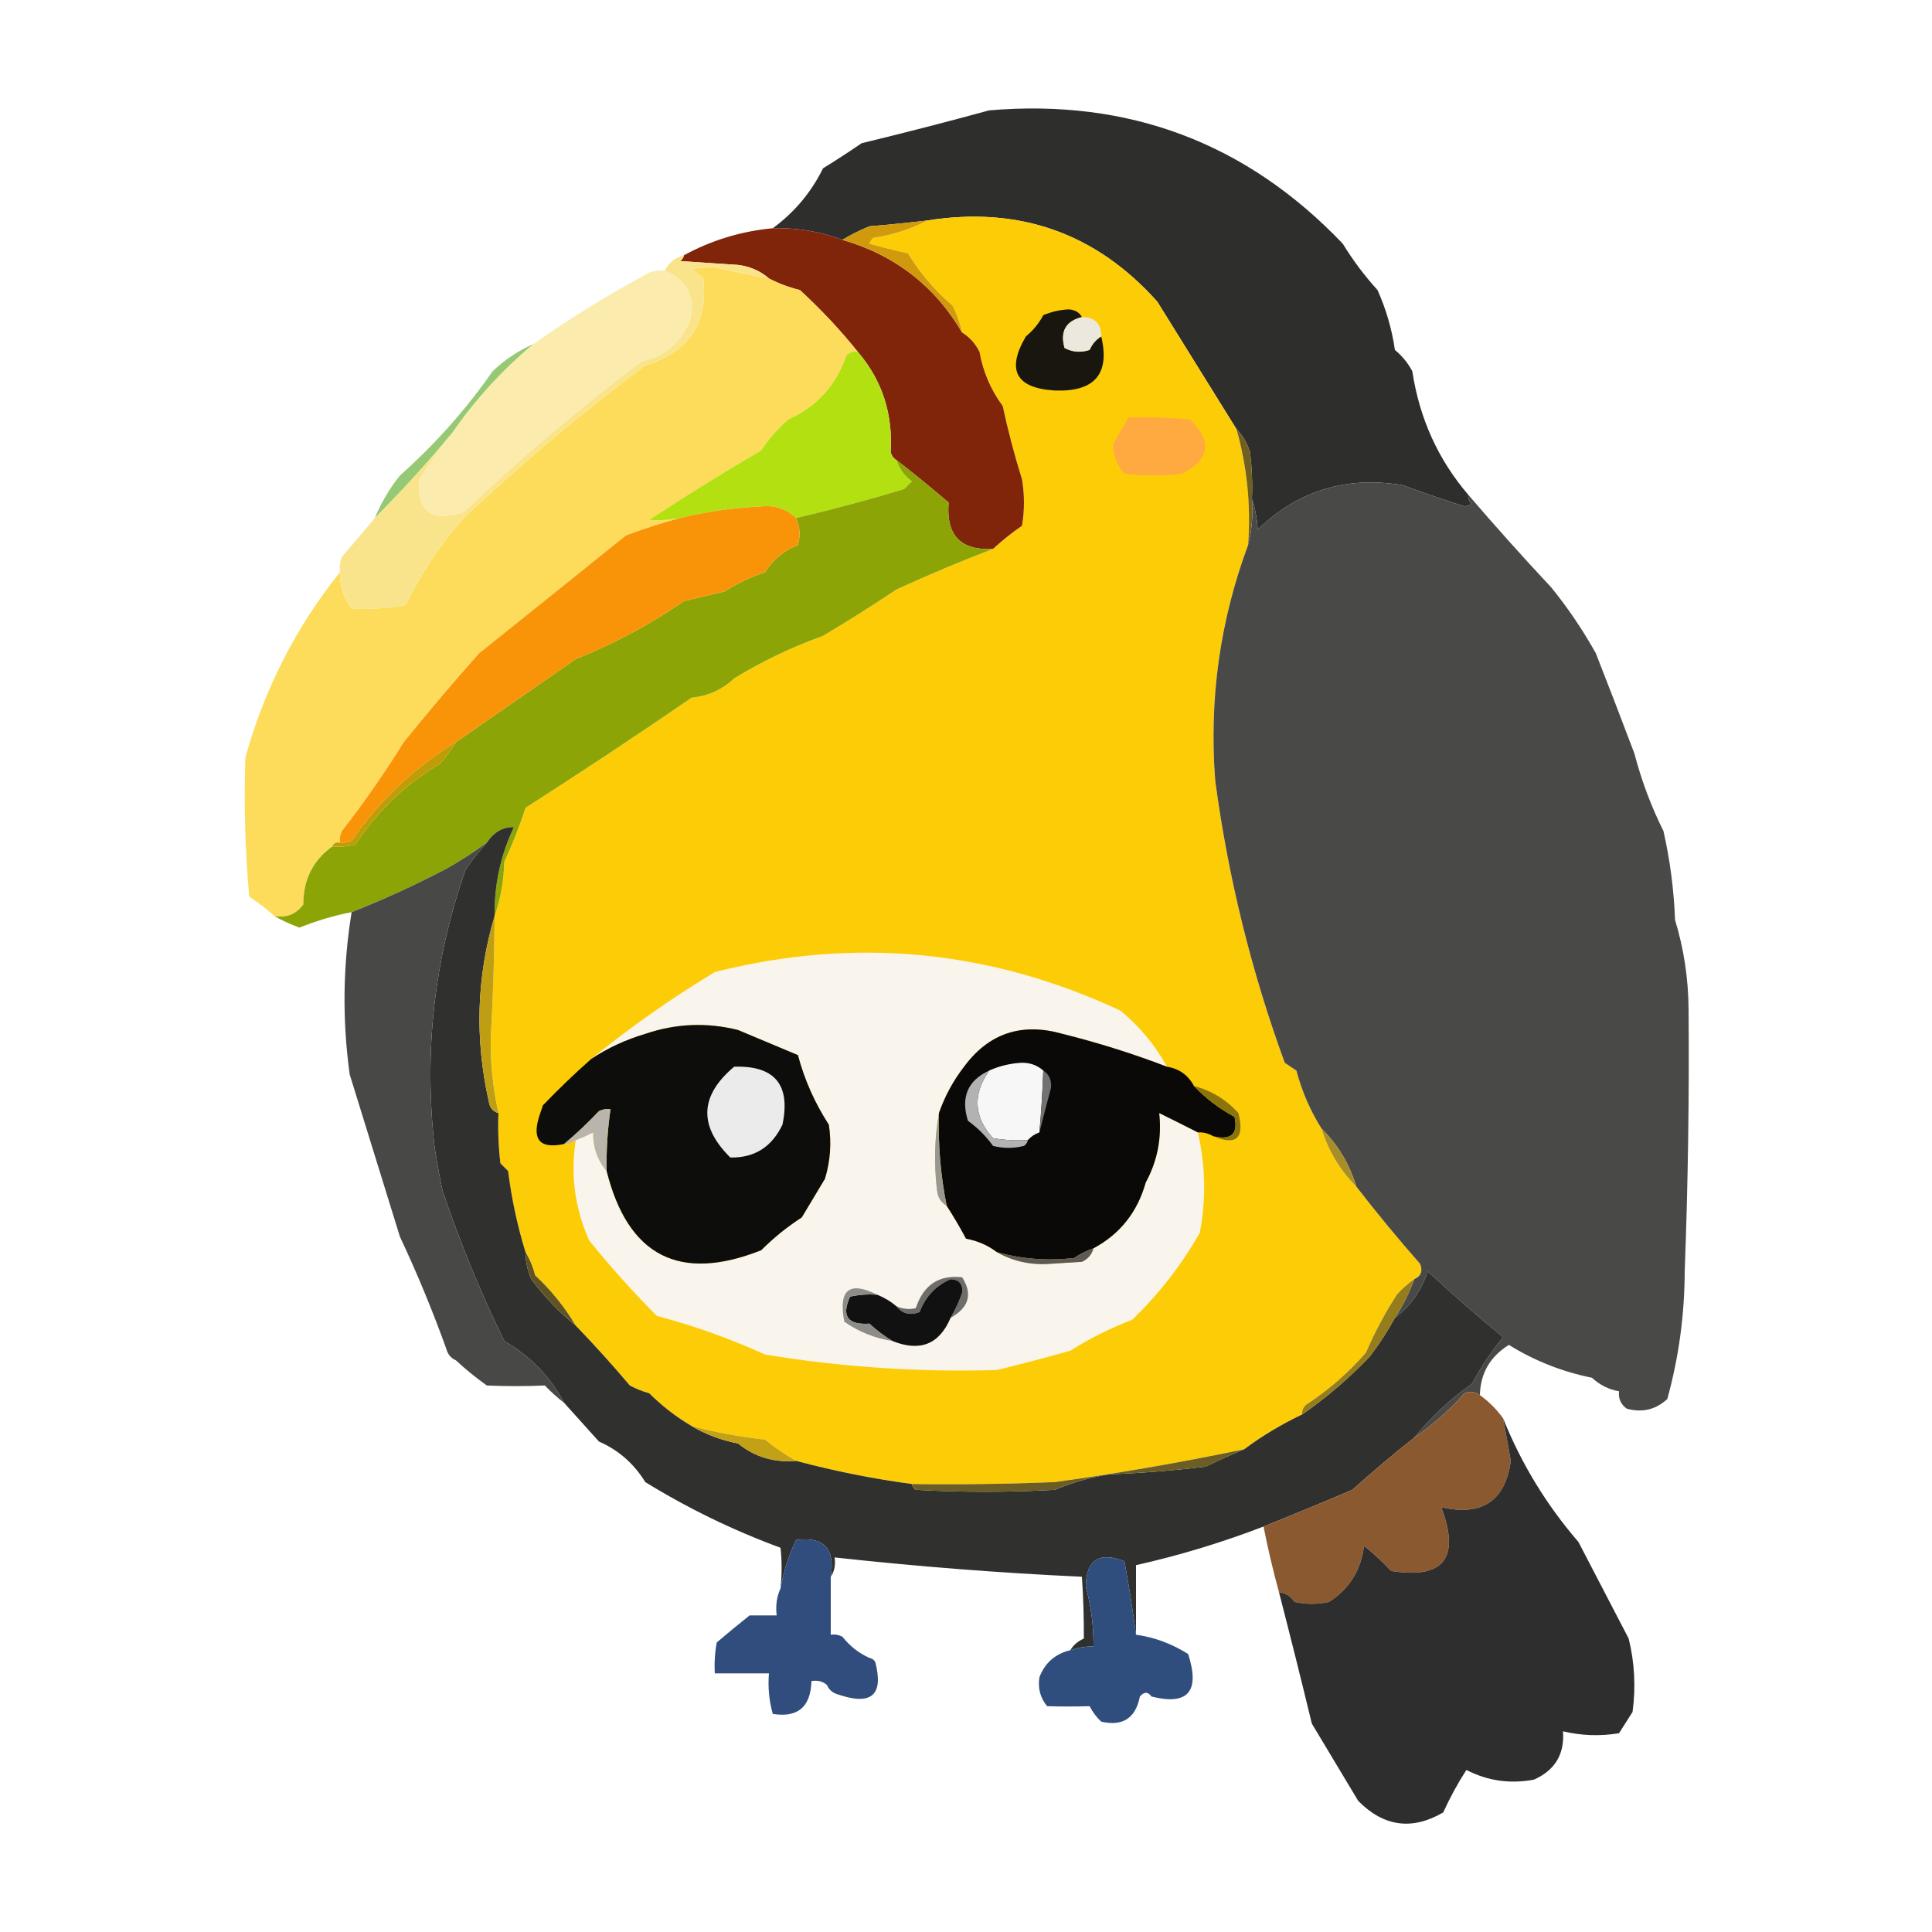 <svg width="500" height="500" viewBox="0 0 500 500" fill="none" xmlns="http://www.w3.org/2000/svg">
<path fill-rule="evenodd" clip-rule="evenodd" d="M380 128.061C379.91 129.061 380.25 129.891 381 130.561C380.33 130.731 379.67 130.891 379 131.061C373.58 129.311 368.25 127.481 363 125.561C348.43 123.131 335.93 126.961 325.5 137.061C325.32 134.201 324.82 131.531 324 129.061C324.17 125.051 324 121.051 323.5 117.061C322.78 114.681 321.62 112.681 320 111.061C313.19 100.111 306.35 89.111 299.5 78.061C283.61 60.301 263.77 53.301 240 57.061C235.02 57.651 230.02 58.151 225 58.561C222.51 59.591 220.17 60.761 218 62.061C212.3 59.911 206.3 58.911 200 59.061C205.59 54.961 209.93 49.801 213 43.561C216.34 41.501 219.68 39.331 223 37.061C234.02 34.391 245.02 31.561 256 28.561C292.12 25.481 322.62 36.981 347.5 63.061C350.12 67.341 353.12 71.341 356.5 75.061C358.72 80.011 360.22 85.181 361 90.561C362.85 92.091 364.35 93.921 365.5 96.061C367.36 108.281 372.19 118.951 380 128.061Z" fill="#2E2E2D"/>
<path fill-rule="evenodd" clip-rule="evenodd" d="M320 111.062C322.75 120.822 323.75 130.822 323 141.062C315.7 160.702 312.87 181.032 314.5 202.062C317.87 227.152 323.87 251.482 332.5 275.062C333.5 275.732 334.5 276.392 335.5 277.062C336.92 282.422 339.08 287.422 342 292.062C343.76 297.822 346.76 302.822 351 307.062C356.24 313.842 361.74 320.512 367.5 327.062C368.27 328.912 367.77 330.252 366 331.062C364.37 332.192 362.87 333.522 361.5 335.062C358.43 339.812 355.76 344.812 353.5 350.062C348.98 355.252 343.81 359.752 338 363.562C337.25 364.232 336.91 365.062 337 366.062C331.62 368.622 326.62 371.622 322 375.062C305.76 378.462 289.43 381.292 273 383.562C260.67 384.062 248.34 384.232 236 384.062C225.88 382.702 215.88 380.702 206 378.062C203.26 376.512 200.59 374.682 198 372.562C191.56 371.872 185.23 370.702 179 369.062C175.03 366.732 171.37 363.892 168 360.562C166.25 360.092 164.59 359.422 163 358.562C158.47 353.202 153.8 348.032 149 343.062C146.11 338.222 142.61 333.892 138.5 330.062C137.93 327.842 137.1 325.842 136 324.062C133.91 317.282 132.41 310.282 131.5 303.062C130.83 302.392 130.17 301.732 129.5 301.062C129 296.742 128.83 292.412 129 288.062C127.57 281.662 126.9 275.162 127 268.562C127.62 258.072 127.95 247.572 128 237.062C129.55 232.662 130.38 227.992 130.5 223.062C132.63 218.482 134.47 213.822 136 209.062C150.41 199.842 164.75 190.342 179 180.562C183.31 180.122 186.97 178.452 190 175.562C197.24 171.142 204.9 167.472 213 164.562C219.39 160.752 225.73 156.752 232 152.562C240.39 148.722 248.73 145.222 257 142.062C259.31 139.922 261.81 137.922 264.5 136.062C265.17 132.062 265.17 128.062 264.5 124.062C262.55 117.822 260.89 111.492 259.5 105.062C256.41 100.882 254.41 96.212 253.5 91.062C252.45 88.942 250.95 87.282 249 86.062C248.47 83.642 247.64 81.302 246.5 79.062C241.88 75.122 238.05 70.622 235 65.562C231.64 64.832 228.3 64.002 225 63.062C225.21 62.472 225.54 61.972 226 61.562C231.02 60.802 235.69 59.302 240 57.062C263.77 53.302 283.61 60.302 299.5 78.062C306.35 89.112 313.19 100.112 320 111.062Z" fill="#FCCD07"/>
<path fill-rule="evenodd" clip-rule="evenodd" d="M200 59.062C206.3 58.911 212.3 59.911 218 62.062C231.59 66.001 241.93 74.001 249 86.061C250.95 87.281 252.45 88.942 253.5 91.062C254.41 96.212 256.41 100.882 259.5 105.062C260.89 111.492 262.55 117.822 264.5 124.062C265.17 128.062 265.17 132.062 264.5 136.062C261.81 137.922 259.31 139.922 257 142.062C248.64 142.532 244.81 138.532 245.5 130.062C241.06 126.272 236.56 122.602 232 119.062C231.28 118.642 230.78 117.982 230.5 117.062C231.11 107.072 228.28 98.402 222 91.062C217.48 85.422 212.48 80.091 207 75.061C204.12 74.352 201.45 73.352 199 72.061C196.77 70.112 194.1 68.951 191 68.561C186 68.231 181 67.891 176 67.561C176.56 67.181 176.89 66.681 177 66.061C184.13 62.172 191.8 59.842 200 59.062Z" fill="#81250A"/>
<path fill-rule="evenodd" clip-rule="evenodd" d="M240 57.062C235.69 59.301 231.02 60.801 226 61.562C225.54 61.971 225.21 62.471 225 63.062C228.3 64.001 231.64 64.832 235 65.561C238.05 70.621 241.88 75.121 246.5 79.061C247.64 81.302 248.47 83.641 249 86.061C241.93 74.001 231.59 66.001 218 62.062C220.17 60.761 222.51 59.592 225 58.562C230.02 58.151 235.02 57.651 240 57.062Z" fill="#D09A0C"/>
<path fill-rule="evenodd" clip-rule="evenodd" d="M199 72.061C201.45 73.352 204.12 74.352 207 75.061C212.48 80.091 217.48 85.421 222 91.061C220.82 90.841 219.82 91.171 219 92.061C216.42 99.701 211.42 105.202 204 108.562C201.29 110.932 198.96 113.602 197 116.562C187.17 122.312 177.5 128.312 168 134.562C170.66 134.732 173.32 134.572 176 134.062C171.33 135.332 166.67 136.832 162 138.562C149.26 148.822 136.59 158.992 124 169.062C117.31 176.582 110.81 184.252 104.5 192.062C99.59 199.982 94.25 207.652 88.5 215.062C88.02 216.012 87.85 217.012 88 218.062C87.01 217.892 86.34 218.222 86 219.062C80.99 222.682 78.49 227.682 78.5 234.062C76.65 236.602 74.15 237.602 71 237.062C68.99 235.232 66.83 233.562 64.5 232.062C63.43 220.072 63.1 208.072 63.5 196.062C68.42 178.292 76.59 162.292 88 148.062C87.9 151.582 88.9 154.752 91 157.562C95.67 157.732 100.34 157.392 105 156.562C108.96 148.422 113.96 140.922 120 134.062C134.97 119.932 150.63 106.772 167 94.561C178.34 91.091 183.34 83.591 182 72.061C181 71.231 180 70.391 179 69.561C180.83 69.391 182.67 69.231 184.5 69.061C189.32 70.171 194.16 71.171 199 72.061Z" fill="#FDDC5B"/>
<path fill-rule="evenodd" clip-rule="evenodd" d="M172 70.061C177.86 72.451 180.03 76.781 178.5 83.061C176.16 88.731 171.99 92.231 166 93.561C149.96 105.601 134.63 118.601 120 132.561C111.69 135.221 107.86 132.391 108.5 124.061C111.16 119.911 113.99 115.911 117 112.061C123.01 103.391 130.01 95.721 138 89.061C147.61 82.291 157.61 76.131 168 70.561C169.29 70.071 170.63 69.901 172 70.061Z" fill="#FBECAE"/>
<path fill-rule="evenodd" clip-rule="evenodd" d="M280.001 82.061C275.811 83.102 274.311 85.772 275.501 90.061C277.561 91.151 279.731 91.322 282.001 90.561C282.661 89.041 283.661 87.871 285.001 87.061C287.301 96.781 283.301 101.442 273.001 101.062C262.891 100.452 260.391 95.781 265.501 87.061C267.381 85.522 268.881 83.681 270.001 81.561C272.081 80.692 274.251 80.192 276.501 80.061C278.181 80.171 279.351 80.832 280.001 82.061Z" fill="#18160E"/>
<path fill-rule="evenodd" clip-rule="evenodd" d="M280 82.061C283.33 82.061 285 83.731 285 87.061C283.66 87.871 282.66 89.041 282 90.561C279.73 91.322 277.56 91.151 275.5 90.061C274.31 85.772 275.81 83.102 280 82.061Z" fill="#ECE8DD"/>
<path fill-rule="evenodd" clip-rule="evenodd" d="M222 91.061C228.28 98.401 231.11 107.071 230.5 117.061C230.78 117.981 231.28 118.641 232 119.061C232.7 121.281 234.04 123.111 236 124.561C235.33 125.231 234.67 125.891 234 126.561C224.73 129.371 215.4 131.871 206 134.061C203.51 131.701 200.51 130.701 197 131.061C189.86 131.401 182.86 132.401 176 134.061C173.32 134.571 170.66 134.731 168 134.561C177.5 128.311 187.17 122.311 197 116.561C198.96 113.601 201.29 110.931 204 108.561C211.42 105.201 216.42 99.701 219 92.061C219.82 91.171 220.82 90.841 222 91.061Z" fill="#B2E011"/>
<path fill-rule="evenodd" clip-rule="evenodd" d="M138 89.061C130.01 95.722 123.01 103.392 117 112.062C110.7 119.692 104.03 127.032 97 134.062C98.67 130.052 100.83 126.382 103.5 123.062C112.61 114.952 120.61 105.952 127.5 96.061C130.63 93.091 134.13 90.751 138 89.061Z" fill="#96C975"/>
<path fill-rule="evenodd" clip-rule="evenodd" d="M292 108.062C297.34 107.892 302.68 108.062 308 108.562C313.82 114.152 313.15 118.822 306 122.562C301 123.232 296 123.232 291 122.562C289.13 120.452 288.13 117.952 288 115.062C289.27 112.732 290.61 110.402 292 108.062Z" fill="#FFAA41"/>
<path fill-rule="evenodd" clip-rule="evenodd" d="M379.999 128.062C386.979 136.202 394.139 144.202 401.499 152.062C405.849 157.442 409.679 163.112 412.999 169.062C416.459 177.892 419.799 186.552 422.999 195.062C424.819 202.022 427.319 208.692 430.499 215.062C432.209 222.622 433.209 230.282 433.499 238.062C435.769 245.522 436.939 253.192 436.999 261.062C437.189 283.742 436.859 306.402 435.999 329.062C435.969 340.282 434.469 351.282 431.499 362.062C428.509 364.822 425.009 365.662 420.999 364.562C419.459 363.452 418.799 361.952 418.999 360.062C416.359 359.612 414.029 358.442 411.999 356.562C404.309 355.012 397.149 352.182 390.499 348.062C385.629 351.082 383.129 355.412 382.999 361.062C381.759 360.152 380.429 359.982 378.999 360.562C375.089 364.972 370.759 368.812 365.999 372.062C370.299 366.762 375.299 362.092 380.999 358.062C383.269 353.792 385.929 349.792 388.999 346.062C382.379 340.622 375.879 334.952 369.499 329.062C367.879 333.992 365.049 337.992 360.999 341.062C363.039 337.942 364.709 334.602 365.999 331.062C367.769 330.252 368.269 328.912 367.499 327.062C361.739 320.512 356.239 313.842 350.999 307.062C349.289 301.322 346.289 296.322 341.999 292.062C339.079 287.422 336.919 282.422 335.499 277.062C334.499 276.392 333.499 275.732 332.499 275.062C323.869 251.482 317.869 227.152 314.499 202.062C312.869 181.032 315.699 160.702 322.999 141.062C323.979 137.262 324.319 133.262 323.999 129.062C324.819 131.532 325.319 134.202 325.499 137.062C335.929 126.962 348.429 123.132 362.999 125.562C368.249 127.482 373.579 129.312 378.999 131.062C379.669 130.892 380.329 130.732 380.999 130.562C380.249 129.892 379.909 129.062 379.999 128.062Z" fill="#494948"/>
<path fill-rule="evenodd" clip-rule="evenodd" d="M232 119.062C236.56 122.602 241.06 126.272 245.5 130.062C244.81 138.532 248.64 142.532 257 142.062C248.73 145.222 240.39 148.722 232 152.562C225.73 156.752 219.39 160.752 213 164.562C204.9 167.472 197.24 171.142 190 175.562C186.97 178.452 183.31 180.122 179 180.562C164.75 190.342 150.41 199.842 136 209.062C134.47 213.822 132.63 218.482 130.5 223.062C130.38 227.992 129.55 232.662 128 237.062C127.9 228.942 129.57 221.272 133 214.062C130.17 213.992 127.83 215.322 126 218.062C122.82 220.402 119.49 222.562 116 224.562C107.82 228.892 99.48 232.722 91 236.062C86.46 236.942 81.96 238.282 77.5 240.062C75.19 239.232 73.03 238.232 71 237.062C74.15 237.602 76.65 236.602 78.5 234.062C78.49 227.682 80.99 222.682 86 219.062C88.03 219.222 90.03 219.062 92 218.562C97.74 209.822 105.07 202.822 114 197.562C115.47 195.792 116.8 193.952 118 192.062C128.34 184.892 138.68 177.722 149 170.562C158.94 166.592 168.27 161.592 177 155.562C180.5 154.732 184 153.892 187.5 153.062C190.8 150.992 194.3 149.332 198 148.062C200.1 144.782 202.94 142.452 206.5 141.062C207.2 138.632 207.04 136.302 206 134.062C215.4 131.872 224.73 129.372 234 126.562C234.67 125.892 235.33 125.232 236 124.562C234.04 123.112 232.7 121.282 232 119.062Z" fill="#8CA406"/>
<path fill-rule="evenodd" clip-rule="evenodd" d="M177 66.061C176.89 66.681 176.56 67.181 176 67.561C181 67.891 186 68.231 191 68.561C194.1 68.951 196.77 70.112 199 72.061C194.16 71.171 189.32 70.171 184.5 69.061C182.67 69.231 180.83 69.391 179 69.561C180 70.391 181 71.231 182 72.061C183.34 83.591 178.34 91.091 167 94.561C150.63 106.772 134.97 119.932 120 134.062C113.96 140.922 108.96 148.422 105 156.562C100.34 157.392 95.67 157.732 91 157.562C88.9 154.752 87.9 151.582 88 148.062C87.84 146.692 88.01 145.352 88.5 144.062C91.42 140.702 94.26 137.372 97 134.062C104.03 127.032 110.7 119.692 117 112.062C113.99 115.912 111.16 119.912 108.5 124.062C107.86 132.392 111.69 135.222 120 132.562C134.63 118.602 149.96 105.602 166 93.561C171.99 92.231 176.16 88.731 178.5 83.061C180.03 76.781 177.86 72.451 172 70.061C173.08 67.972 174.75 66.641 177 66.061Z" fill="#FAE48B"/>
<path fill-rule="evenodd" clip-rule="evenodd" d="M206 134.062C207.04 136.302 207.2 138.632 206.5 141.062C202.94 142.452 200.1 144.782 198 148.062C194.3 149.332 190.8 150.992 187.5 153.062C184 153.892 180.5 154.732 177 155.562C168.27 161.592 158.94 166.592 149 170.562C138.68 177.722 128.34 184.892 118 192.062C107.27 198.622 98.27 207.122 91 217.562C90.05 218.042 89.05 218.212 88 218.062C87.85 217.012 88.02 216.012 88.5 215.062C94.25 207.652 99.59 199.982 104.5 192.062C110.81 184.252 117.31 176.582 124 169.062C136.59 158.992 149.26 148.822 162 138.562C166.67 136.832 171.33 135.332 176 134.062C182.86 132.402 189.86 131.402 197 131.062C200.51 130.702 203.51 131.702 206 134.062Z" fill="#F99409"/>
<path fill-rule="evenodd" clip-rule="evenodd" d="M320 111.062C321.62 112.682 322.78 114.682 323.5 117.062C324 121.052 324.17 125.052 324 129.062C324.32 133.262 323.98 137.262 323 141.062C323.75 130.822 322.75 120.822 320 111.062Z" fill="#6F6022"/>
<path fill-rule="evenodd" clip-rule="evenodd" d="M118 192.062C116.8 193.952 115.47 195.792 114 197.562C105.07 202.822 97.74 209.822 92 218.562C90.03 219.062 88.03 219.222 86 219.062C86.34 218.222 87.01 217.892 88 218.062C89.05 218.212 90.05 218.042 91 217.562C98.27 207.122 107.27 198.622 118 192.062Z" fill="#C09C06"/>
<path fill-rule="evenodd" clip-rule="evenodd" d="M128 237.061C123.34 252.781 122.84 268.781 126.5 285.061C126.74 286.681 127.57 287.681 129 288.061C128.83 292.411 129 296.741 129.5 301.061C130.17 301.731 130.83 302.391 131.5 303.061C132.41 310.281 133.91 317.281 136 324.061C136.02 326.491 136.52 328.821 137.5 331.061C140.84 335.561 144.67 339.561 149 343.061C153.8 348.031 158.47 353.201 163 358.561C164.59 359.421 166.25 360.091 168 360.561C171.37 363.891 175.03 366.731 179 369.061C182.6 371.211 186.6 372.711 191 373.561C195.33 377.061 200.33 378.561 206 378.061C215.88 380.701 225.88 382.701 236 384.061C236.11 384.681 236.44 385.181 237 385.561C249 386.231 261 386.231 273 385.561C277.49 383.681 282.16 382.341 287 381.561C295.36 381.241 303.7 380.581 312 379.561C315.36 377.951 318.69 376.451 322 375.061C326.62 371.621 331.62 368.621 337 366.061C343.35 361.641 349.18 356.641 354.5 351.061C356.92 347.891 359.09 344.551 361 341.061C365.05 337.991 367.88 333.991 369.5 329.061C375.88 334.951 382.38 340.621 389 346.061C385.93 349.791 383.27 353.791 381 358.061C375.3 362.091 370.3 366.761 366 372.061C360.63 376.291 355.3 380.791 350 385.561C342.23 388.861 334.56 392.031 327 395.061C316.23 399.211 305.23 402.541 294 405.061C294 411.061 294 417.061 294 423.061C293.18 416.841 292.18 410.511 291 404.061C284.46 401.491 281.13 403.661 281 410.561C282.36 415.631 283.03 420.791 283 426.061C280.94 426.081 278.94 426.411 277 427.061C277.81 425.721 278.98 424.721 280.5 424.061C280.52 418.741 280.36 413.411 280 408.061C258.75 407.081 237.41 405.411 216 403.061C216.28 404.971 215.95 406.641 215 408.061C216.17 400.731 213.17 397.571 206 398.561C204.1 402.601 202.76 406.761 202 411.061C202.37 407.441 202.37 403.941 202 400.561C189.71 396.031 178.04 390.361 167 383.561C164.05 378.771 160.05 375.271 155 373.061C152 369.731 149 366.391 146 363.061C142.4 356.291 137.24 350.961 130.5 347.061C124.36 334.491 119.03 321.491 114.5 308.061C113.73 304.411 113.06 300.751 112.5 297.061C109.65 272.351 112.32 248.351 120.5 225.061C122.22 222.521 124.05 220.191 126 218.061C127.83 215.321 130.17 213.991 133 214.061C129.57 221.271 127.9 228.941 128 237.061Z" fill="#30302E"/>
<path fill-rule="evenodd" clip-rule="evenodd" d="M126.001 218.062C124.051 220.192 122.221 222.522 120.501 225.062C112.321 248.352 109.651 272.352 112.501 297.062C113.061 300.752 113.731 304.412 114.501 308.062C119.031 321.492 124.361 334.492 130.501 347.062C137.241 350.962 142.401 356.292 146.001 363.062C144.231 361.692 142.561 360.192 141.001 358.562C136.021 358.782 131.021 358.782 126.001 358.562C123.171 356.562 120.501 354.392 118.001 352.062C116.711 351.502 115.881 350.502 115.501 349.062C111.951 339.202 107.951 329.532 103.501 320.062C99.151 305.952 94.811 291.952 90.501 278.062C88.561 263.992 88.731 249.992 91.001 236.062C99.481 232.722 107.821 228.892 116.001 224.562C119.491 222.562 122.821 220.402 126.001 218.062Z" fill="#484947"/>
<path fill-rule="evenodd" clip-rule="evenodd" d="M302 276.062C293.26 272.712 284.26 269.872 275 267.562C264.4 264.562 255.9 267.392 249.5 276.062C246.67 279.722 244.51 283.722 243 288.062C241.85 294.552 241.68 301.212 242.5 308.062C242.7 309.882 243.53 311.212 245 312.062C246.75 314.762 248.42 317.592 250 320.562C253.03 321.142 255.7 322.302 258 324.062C262.24 326.472 266.91 327.472 272 327.062C274.67 326.892 277.33 326.732 280 326.562C281.56 325.842 282.56 324.672 283 323.062C289.87 319.352 294.37 313.682 296.5 306.062C299.54 300.472 300.71 294.472 300 288.062C303.31 289.692 306.64 291.352 310 293.062C312 301.702 312.16 310.362 310.5 319.062C305.74 327.412 299.91 334.912 293 341.562C287.39 343.702 282.05 346.372 277 349.562C270.68 351.332 264.35 353.002 258 354.562C237.87 355.152 217.87 353.822 198 350.562C189.02 346.452 179.68 343.122 170 340.562C163.82 334.342 157.98 327.842 152.5 321.062C148.77 312.762 147.6 304.102 149 295.062C150.53 294.492 152.03 293.832 153.5 293.062C153.46 296.962 154.63 300.292 157 303.062C162.53 325.082 175.86 331.922 197 323.562C200.15 320.392 203.65 317.562 207.5 315.062C209.5 311.732 211.5 308.392 213.5 305.062C214.89 300.472 215.23 295.802 214.5 291.062C210.86 285.442 208.19 279.442 206.5 273.062C201.35 270.902 196.18 268.732 191 266.562C182.92 264.542 174.92 264.872 167 267.562C161.89 269.082 157.23 271.252 153 274.062C163.11 265.832 173.78 258.332 185 251.562C221.18 242.432 256.18 245.762 290 261.562C294.99 265.702 298.99 270.542 302 276.062Z" fill="#F9F5EC"/>
<path fill-rule="evenodd" clip-rule="evenodd" d="M127.999 237.062C127.949 247.572 127.619 258.072 126.999 268.562C126.899 275.162 127.569 281.662 128.999 288.062C127.569 287.682 126.739 286.682 126.499 285.062C122.839 268.782 123.339 252.782 127.999 237.062Z" fill="#C09E14"/>
<path fill-rule="evenodd" clip-rule="evenodd" d="M157.001 303.061C156.891 297.691 157.231 292.361 158.001 287.061C156.951 286.911 155.951 287.081 155.001 287.561C152.101 290.631 149.101 293.461 146.001 296.061C139.831 297.391 137.661 295.051 139.501 289.061C139.831 288.061 140.171 287.061 140.501 286.061C144.561 281.831 148.731 277.831 153.001 274.061C157.231 271.251 161.891 269.081 167.001 267.561C174.921 264.871 182.921 264.541 191.001 266.561C196.181 268.731 201.351 270.901 206.501 273.061C208.191 279.441 210.861 285.441 214.501 291.061C215.231 295.801 214.891 300.471 213.501 305.061C211.501 308.391 209.501 311.731 207.501 315.061C203.651 317.561 200.151 320.391 197.001 323.561C175.861 331.921 162.531 325.081 157.001 303.061Z" fill="#0D0D0C"/>
<path fill-rule="evenodd" clip-rule="evenodd" d="M302 276.062C305.17 276.572 307.51 278.242 309 281.062C312.03 284.252 315.53 286.912 319.5 289.062C320.46 293.492 318.62 295.152 314 294.062C312.79 293.332 311.46 292.992 310 293.062C306.64 291.352 303.31 289.692 300 288.062C300.71 294.472 299.54 300.472 296.5 306.062C294.37 313.682 289.87 319.352 283 323.062C281.24 323.632 279.58 324.472 278 325.562C271.22 326.362 264.55 325.862 258 324.062C255.7 322.302 253.03 321.142 250 320.562C248.42 317.592 246.75 314.762 245 312.062C243.41 304.152 242.74 296.152 243 288.062C244.51 283.722 246.67 279.722 249.5 276.062C255.9 267.392 264.4 264.562 275 267.562C284.26 269.872 293.26 272.712 302 276.062Z" fill="#0A0908"/>
<path fill-rule="evenodd" clip-rule="evenodd" d="M269.999 277.061C269.809 282.401 269.479 287.741 268.999 293.061C267.789 293.491 266.789 294.161 265.999 295.061C262.979 295.221 259.979 295.061 256.999 294.561C252.009 289.081 251.669 283.251 255.999 277.061C258.499 275.931 261.159 275.271 263.999 275.061C266.339 274.921 268.339 275.591 269.999 277.061Z" fill="#F7F7F7"/>
<path fill-rule="evenodd" clip-rule="evenodd" d="M190.001 276.061C200.501 275.731 204.661 280.731 202.501 291.061C199.731 296.861 195.231 299.691 189.001 299.561C180.751 291.391 181.081 283.561 190.001 276.061Z" fill="#EBEBEB"/>
<path fill-rule="evenodd" clip-rule="evenodd" d="M309 281.062C313.53 282.242 317.36 284.582 320.5 288.062C322.16 294.572 319.99 296.572 314 294.062C318.62 295.152 320.46 293.492 319.5 289.062C315.53 286.912 312.03 284.252 309 281.062Z" fill="#8C740D"/>
<path fill-rule="evenodd" clip-rule="evenodd" d="M270 277.062C271.53 278.052 272.19 279.552 272 281.562C270.94 285.492 269.94 289.322 269 293.062C269.48 287.742 269.81 282.402 270 277.062Z" fill="#727272"/>
<path fill-rule="evenodd" clip-rule="evenodd" d="M256 277.062C251.67 283.252 252.01 289.082 257 294.562C259.98 295.062 262.98 295.222 266 295.062C265.89 295.682 265.56 296.182 265 296.562C262.33 297.232 259.67 297.232 257 296.562C255.16 294.022 252.99 291.852 250.5 290.062C248.6 283.962 250.44 279.622 256 277.062Z" fill="#B2B2B2"/>
<path fill-rule="evenodd" clip-rule="evenodd" d="M157 303.062C154.63 300.292 153.46 296.962 153.5 293.062C152.03 293.832 150.53 294.492 149 295.062C148.11 295.672 147.11 296.002 146 296.062C149.1 293.462 152.1 290.632 155 287.562C155.95 287.082 156.95 286.912 158 287.062C157.23 292.362 156.89 297.692 157 303.062Z" fill="#B9B5AD"/>
<path fill-rule="evenodd" clip-rule="evenodd" d="M243 288.062C242.74 296.152 243.41 304.152 245 312.062C243.53 311.212 242.7 309.882 242.5 308.062C241.68 301.212 241.85 294.552 243 288.062Z" fill="#999793"/>
<path fill-rule="evenodd" clip-rule="evenodd" d="M342 292.062C346.29 296.322 349.29 301.322 351 307.062C346.76 302.822 343.76 297.822 342 292.062Z" fill="#A78E29"/>
<path fill-rule="evenodd" clip-rule="evenodd" d="M283 323.062C282.56 324.672 281.56 325.842 280 326.562C277.33 326.732 274.67 326.892 272 327.062C266.91 327.472 262.24 326.472 258 324.062C264.55 325.862 271.22 326.362 278 325.562C279.58 324.472 281.24 323.632 283 323.062Z" fill="#5B5A58"/>
<path fill-rule="evenodd" clip-rule="evenodd" d="M246 341.061C247.21 339.011 248.21 336.841 249 334.561C249.24 332.301 248.24 331.131 246 331.061C242.17 332.731 239.5 335.561 238 339.561C235.51 340.501 233.51 340.001 232 338.061C233.64 338.781 235.3 338.941 237 338.561C238.98 332.541 242.98 329.871 249 330.561C251.78 334.901 250.78 338.401 246 341.061Z" fill="#6E6D6A"/>
<path fill-rule="evenodd" clip-rule="evenodd" d="M246 341.062C243.11 347.912 238.11 349.912 231 347.062C228.89 345.822 226.89 344.322 225 342.562C219.36 342.932 217.69 340.602 220 335.562C222.31 335.062 224.64 334.902 227 335.062C228.85 335.802 230.52 336.802 232 338.062C233.51 340.002 235.51 340.502 238 339.562C239.5 335.562 242.17 332.732 246 331.062C248.24 331.132 249.24 332.302 249 334.562C248.21 336.842 247.21 339.012 246 341.062Z" fill="#111111"/>
<path fill-rule="evenodd" clip-rule="evenodd" d="M136 324.062C137.1 325.842 137.93 327.842 138.5 330.062C142.61 333.892 146.11 338.222 149 343.062C144.67 339.562 140.84 335.562 137.5 331.062C136.52 328.822 136.02 326.492 136 324.062Z" fill="#605425"/>
<path fill-rule="evenodd" clip-rule="evenodd" d="M227 335.062C224.64 334.902 222.31 335.062 220 335.562C217.69 340.602 219.36 342.932 225 342.562C226.89 344.322 228.89 345.822 231 347.062C226.42 346.352 222.26 344.692 218.5 342.062C216.93 333.782 219.76 331.442 227 335.062Z" fill="#8E8C89"/>
<path fill-rule="evenodd" clip-rule="evenodd" d="M366 331.062C364.71 334.602 363.04 337.942 361 341.062C359.09 344.552 356.92 347.892 354.5 351.062C349.18 356.642 343.35 361.642 337 366.062C336.91 365.062 337.25 364.232 338 363.562C343.81 359.752 348.98 355.252 353.5 350.062C355.76 344.812 358.43 339.812 361.5 335.062C362.87 333.522 364.37 332.192 366 331.062Z" fill="#957D1C"/>
<path fill-rule="evenodd" clip-rule="evenodd" d="M383 361.062C385.31 362.712 387.31 364.712 389 367.062C389.66 370.722 390.33 374.382 391 378.062C389.55 388.472 383.55 392.472 373 390.062C377.97 403.242 373.64 408.742 360 406.562C357.82 404.212 355.48 402.042 353 400.062C352.24 406.312 349.24 411.152 344 414.562C341 415.232 338 415.232 335 414.562C334.03 413.082 332.7 412.252 331 412.062C329.46 406.452 328.13 400.782 327 395.062C334.56 392.032 342.23 388.862 350 385.562C355.3 380.792 360.63 376.292 366 372.062C370.76 368.812 375.09 364.972 379 360.562C380.43 359.982 381.76 360.152 383 361.062Z" fill="#8B5930"/>
<path fill-rule="evenodd" clip-rule="evenodd" d="M179 369.062C185.23 370.702 191.56 371.872 198 372.562C200.59 374.682 203.26 376.512 206 378.062C200.33 378.562 195.33 377.062 191 373.562C186.6 372.712 182.6 371.212 179 369.062Z" fill="#C3A116"/>
<path fill-rule="evenodd" clip-rule="evenodd" d="M389 367.062C393.7 378.782 400.2 389.442 408.5 399.062C412.86 407.412 417.19 415.742 421.5 424.062C423.04 430.312 423.37 436.642 422.5 443.062C421.33 444.892 420.17 446.732 419 448.562C414.08 449.362 409.25 449.192 404.5 448.062C404.94 453.962 402.44 458.132 397 460.562C390.83 461.732 385 460.902 379.5 458.062C377.27 461.512 375.27 465.172 373.5 469.062C365.44 473.752 358.1 472.752 351.5 466.062C347.53 459.412 343.53 452.752 339.5 446.062C336.74 434.632 333.9 423.292 331 412.062C332.7 412.252 334.03 413.082 335 414.562C338 415.232 341 415.232 344 414.562C349.24 411.152 352.24 406.312 353 400.062C355.48 402.042 357.82 404.212 360 406.562C373.64 408.742 377.97 403.242 373 390.062C383.55 392.472 389.55 388.472 391 378.062C390.33 374.382 389.66 370.722 389 367.062Z" fill="#2D2E2D"/>
<path fill-rule="evenodd" clip-rule="evenodd" d="M322 375.062C318.69 376.452 315.36 377.952 312 379.562C303.7 380.582 295.36 381.242 287 381.562C282.16 382.342 277.49 383.682 273 385.562C261 386.232 249 386.232 237 385.562C236.44 385.182 236.11 384.682 236 384.062C248.34 384.232 260.67 384.062 273 383.562C289.43 381.292 305.76 378.462 322 375.062Z" fill="#6B5D23"/>
<path fill-rule="evenodd" clip-rule="evenodd" d="M214.999 408.062C214.999 413.062 214.999 418.062 214.999 423.062C216.049 422.912 217.049 423.082 217.999 423.562C219.939 426.012 222.269 427.852 224.999 429.062C225.619 429.172 226.119 429.502 226.499 430.062C228.749 438.632 225.589 441.472 216.999 438.562C215.559 438.182 214.559 437.352 213.999 436.062C212.929 435.132 211.599 434.792 209.999 435.062C209.809 441.752 206.479 444.592 199.999 443.562C199.039 440.172 198.709 436.672 198.999 433.062C194.329 433.062 189.669 433.062 184.999 433.062C184.839 430.372 184.999 427.712 185.499 425.062C188.349 422.632 191.179 420.302 193.999 418.062C196.329 418.062 198.669 418.062 200.999 418.062C200.699 415.502 201.029 413.172 201.999 411.062C202.759 406.762 204.099 402.602 205.999 398.562C213.169 397.572 216.169 400.732 214.999 408.062Z" fill="#304D7D"/>
<path fill-rule="evenodd" clip-rule="evenodd" d="M294.001 423.062C298.761 423.722 303.261 425.392 307.501 428.062C310.621 437.762 307.451 441.432 298.001 439.062C297.111 437.782 296.111 437.782 295.001 439.062C293.891 444.672 290.551 446.842 285.001 445.562C283.761 444.412 282.761 443.072 282.001 441.562C278.341 441.672 274.681 441.672 271.001 441.562C269.221 439.422 268.551 436.922 269.001 434.062C270.421 430.342 273.091 428.012 277.001 427.062C278.941 426.412 280.941 426.082 283.001 426.062C283.031 420.792 282.361 415.632 281.001 410.562C281.131 403.662 284.461 401.492 291.001 404.062C292.181 410.512 293.181 416.842 294.001 423.062Z" fill="#304E7D"/>
</svg>
